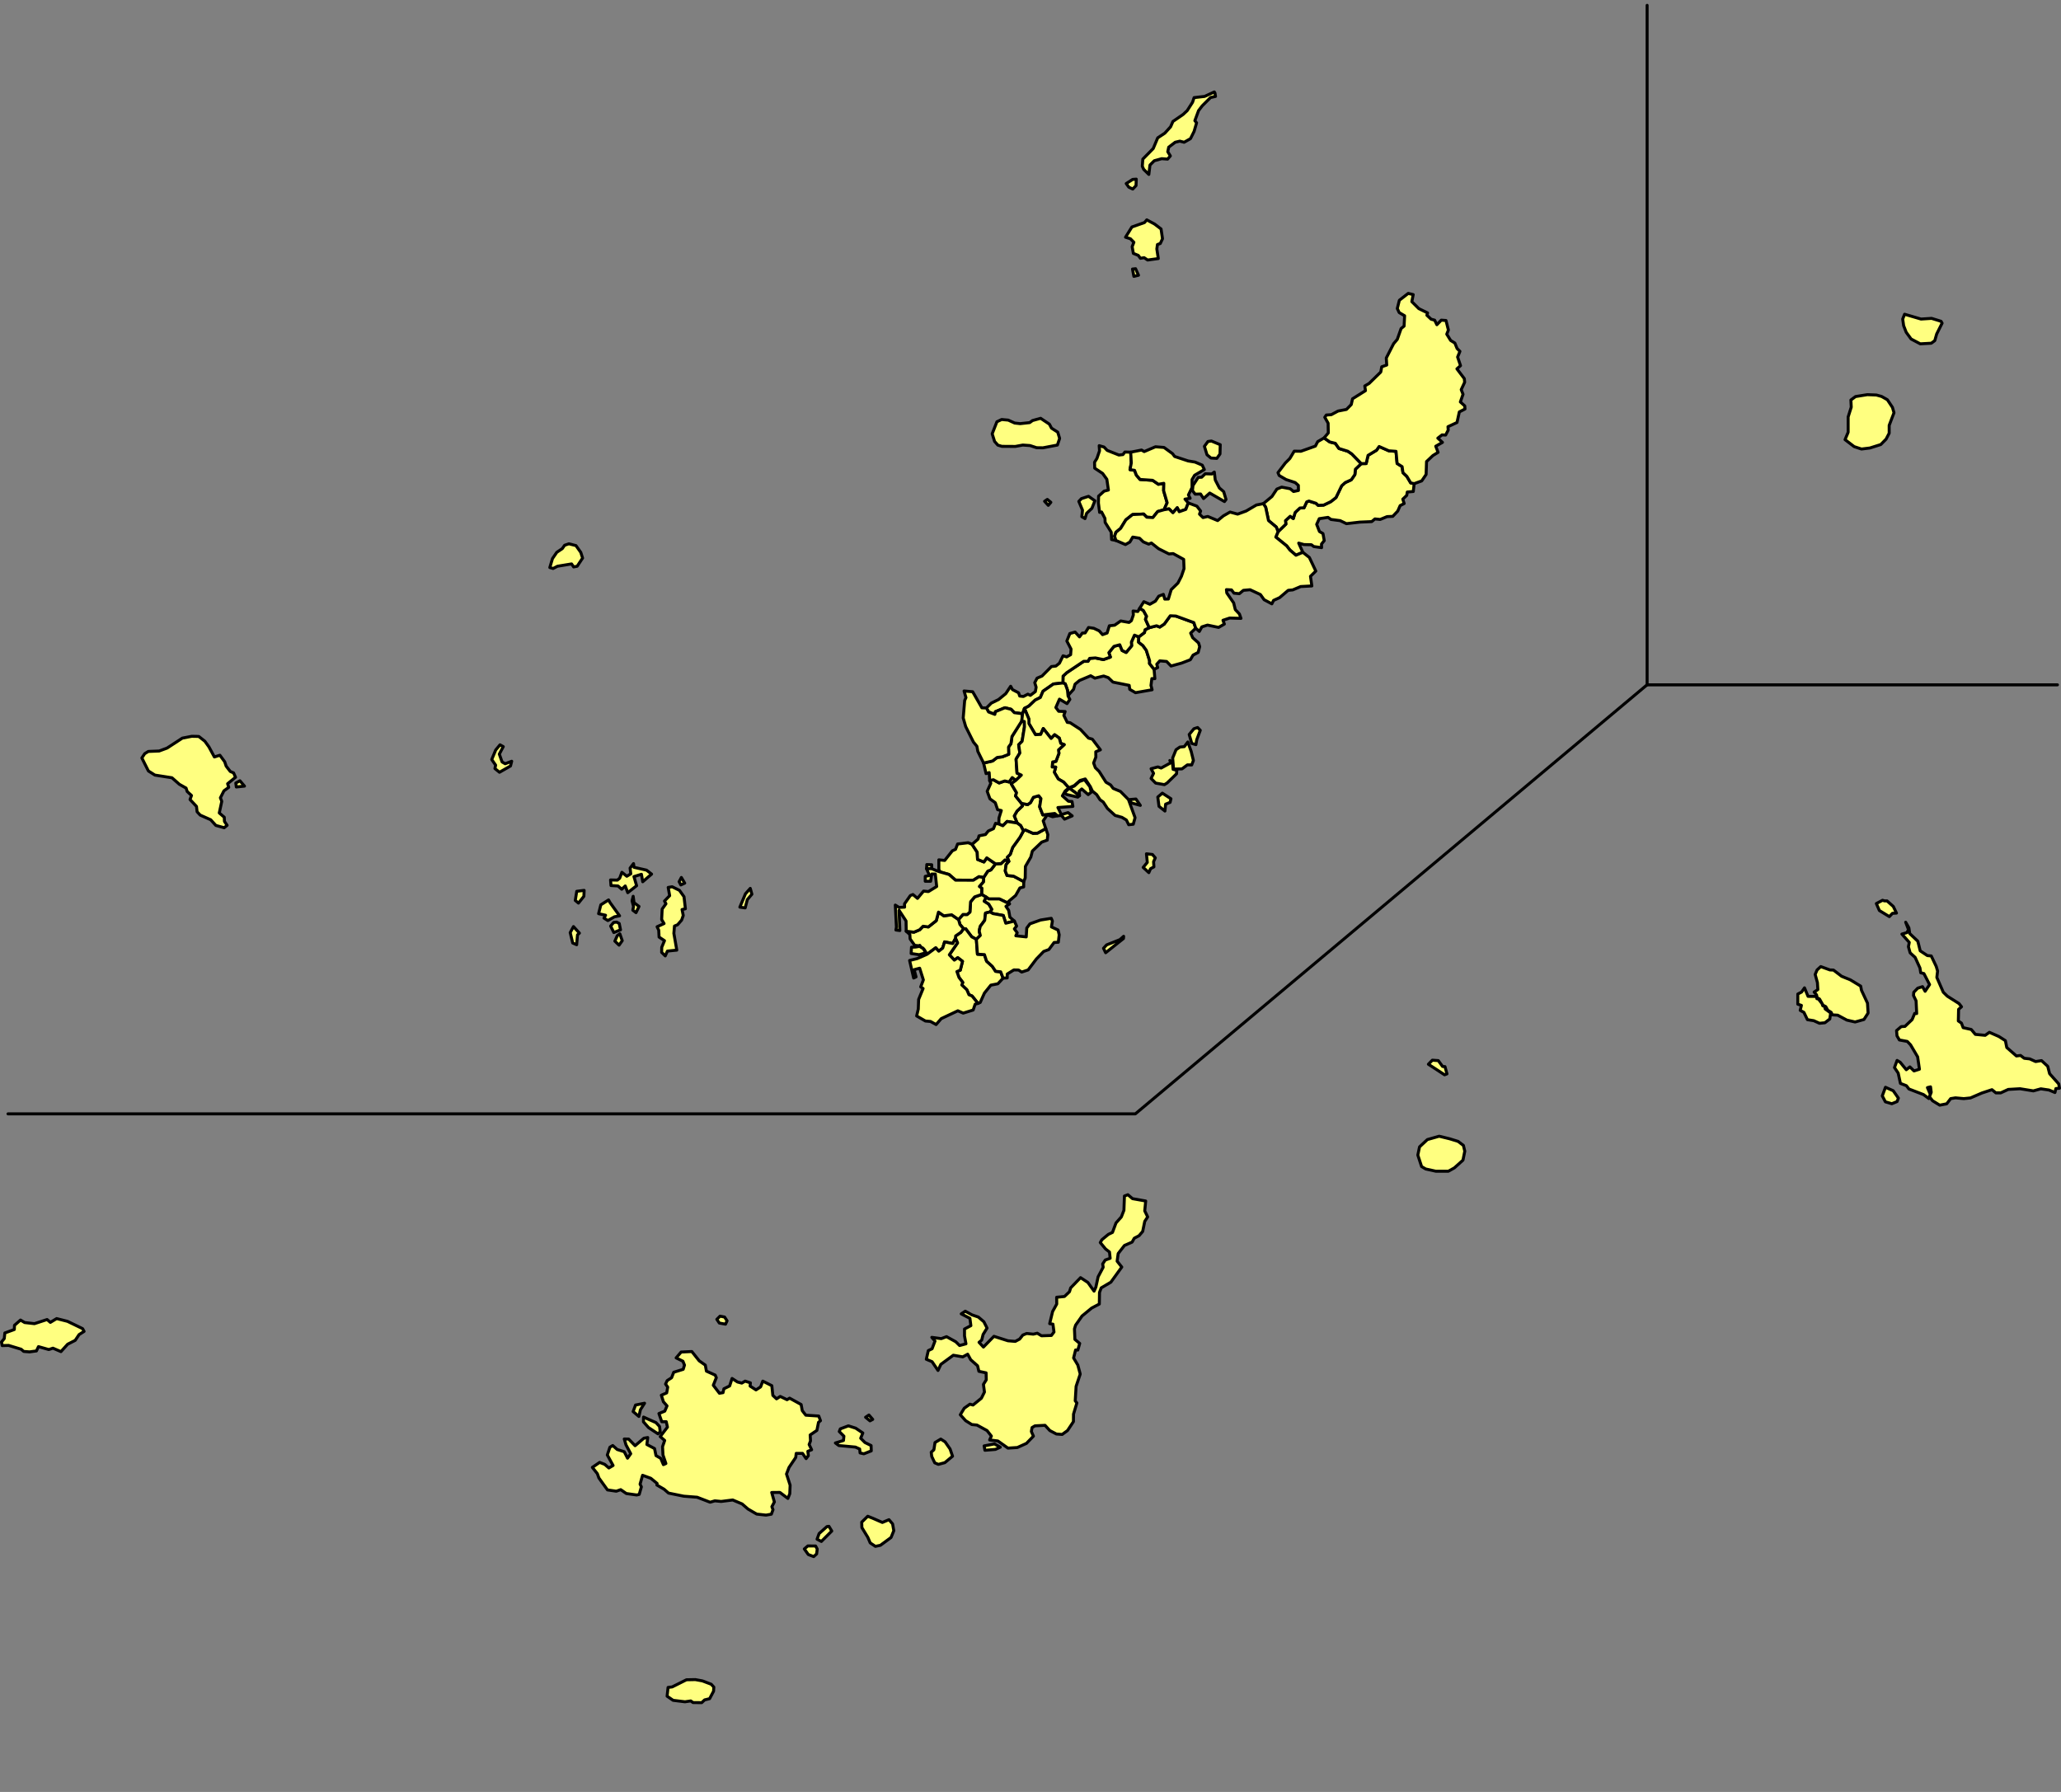 <?xml version="1.0" encoding="UTF-8" standalone="no"?>
<svg
   version="1.2"
   width="690"
   height="600"
   viewBox="0 0 690 600"
   stroke-linecap="round"
   stroke-linejoin="round"
   id="svg1780"
   sodipodi:docname="on.svg"
   inkscape:version="1.2 (dc2aedaf03, 2022-05-15)"
   xmlns:inkscape="http://www.inkscape.org/namespaces/inkscape"
   xmlns:sodipodi="http://sodipodi.sourceforge.net/DTD/sodipodi-0.dtd"
   xmlns="http://www.w3.org/2000/svg"
   xmlns:svg="http://www.w3.org/2000/svg">
  <rect x="0" y="0" width="690" height="600" fill="#808080" stroke="none"/>
  <defs
     id="defs1784" />
  <sodipodi:namedview
     id="namedview1782"
     pagecolor="#505050"
     bordercolor="#eeeeee"
     borderopacity="1"
     inkscape:showpageshadow="0"
     inkscape:pageopacity="0"
     inkscape:pagecheckerboard="0"
     inkscape:deskcolor="#505050"
     showgrid="false"
     inkscape:zoom="1.1207642"
     inkscape:cx="306.93342"
     inkscape:cy="356.89932"
     inkscape:window-width="1920"
     inkscape:window-height="1009"
     inkscape:window-x="-8"
     inkscape:window-y="-8"
     inkscape:window-maximized="1"
     inkscape:current-layer="svg1780" />
  <g
     id="g2007"
     inkscape:label="on">
    <path
       d="m 381.25,213.245 -0.058,1.786 1.44,1.123 1.152,1.613 1.094,3.485 -0.029,0.922 1.526,1.93 0.259,3.139 -1.008,-0.029 -0.288,2.304 0.374,1.44 -5.559,0.979 -1.93,-1.123 -0.173,-1.325 -5.444,-1.094 -1.555,-1.498 -1.555,-0.547 -2.938,0.72 -1.411,-0.806 -3.744,1.584 -1.498,1.238 -0.49,1.728 -1.498,1.671 -0.346,0.576 -0.202,-1.987 -0.749,-2.103 -0.778,-0.288 0.058,-2.304 1.238,-1.152 5.674,-3.802 h 1.44 l 0.547,-0.979 1.93,-0.144 2.679,0.547 2.333,-0.835 -0.518,-1.469 1.728,-2.131 1.93,-0.518 0.778,1.901 1.354,0.662 1.843,-2.218 -0.086,-1.238 1.037,-2.333 z"
       id="M47314"
       style="fill:#ffff80;fill-opacity:1;stroke:#000000;stroke-width:1;stroke-dasharray:none;stroke-opacity:1" />
    <path
       d="m 386.377,224.104 -1.526,-1.93 0.029,-0.922 -1.094,-3.485 -1.152,-1.613 -1.44,-1.123 0.058,-1.786 1.901,-1.44 0.202,-0.95 1.411,-0.691 2.448,-0.634 1.066,0.432 1.498,-1.008 2.016,-2.765 1.901,0.086 5.991,2.189 0.634,1.872 -1.699,1.642 0.691,1.555 1.959,1.757 0.374,1.238 -0.518,1.93 -1.699,0.893 -0.922,1.555 -2.909,1.123 -3.543,0.979 -1.498,-1.527 -2.275,-0.202 -1.008,1.123 0.317,1.123 z"
       id="M47313"
       style="fill:#ffff80;fill-opacity:1;stroke:#000000;stroke-width:1;stroke-dasharray:none;stroke-opacity:1" />
    <path
       d="m 381.25,213.245 -1.44,-0.576 -1.037,2.333 0.086,1.238 -1.843,2.218 -1.354,-0.662 -0.778,-1.901 -1.93,0.518 -1.728,2.131 0.518,1.469 -2.333,0.835 -2.679,-0.547 -1.93,0.144 -0.547,0.979 h -1.44 l -5.674,3.802 -1.238,1.152 -0.058,2.304 -3.168,0.346 -3.485,2.419 -0.893,2.103 -1.728,0.864 -2.131,2.016 -1.469,0.778 -0.634,1.786 -2.765,-0.374 -1.066,-1.123 -2.074,-0.518 -3.197,1.325 -0.173,0.893 -2.103,-0.806 -0.72,-1.325 1.642,-1.642 2.448,-1.21 2.391,-1.959 1.642,-2.477 0.605,1.123 2.045,1.066 0.374,1.094 1.238,0.144 1.498,-0.778 0.835,0.403 1.671,-1.267 0.259,-1.469 -0.461,-1.526 0.778,-1.498 1.671,-0.72 3.139,-3.168 1.498,-0.173 1.181,-0.95 1.21,-2.477 1.21,0.374 1.325,-0.749 0.144,-1.872 -1.411,-2.707 1.008,-2.506 1.757,-0.49 1.469,1.613 0.95,-1.267 0.95,-0.058 1.123,-1.815 1.757,0.259 1.815,0.864 1.123,1.267 1.526,-0.547 0.749,-2.419 1.786,-0.202 2.016,-1.411 2.794,0.49 0.778,-0.576 0.662,-1.93 -0.086,-1.325 1.584,0.173 0.634,-1.094 1.238,0.778 1.066,1.93 -0.374,1.008 1.267,2.794 -1.411,0.691 -0.202,0.95 z"
       id="M47311"
       style="fill:#ffff80;fill-opacity:1;stroke:#000000;stroke-width:1;stroke-dasharray:none;stroke-opacity:1" />
    <path
       d="m 364.43,166.183 2.131,1.498 -1.008,2.535 -1.757,1.642 -0.547,1.786 -1.066,-0.634 0.23,-2.189 -1.238,-2.938 0.864,-0.922 z m -13.796,1.037 1.181,0.979 -0.864,1.008 -1.238,-1.354 z m 27.909,-15.812 0.202,3.6 -0.432,2.247 1.526,0.23 0.605,1.613 1.238,1.44 4.205,0.288 1.93,1.325 1.815,-0.317 -0.058,2.477 1.181,4.032 -1.037,2.333 -2.131,0.605 -1.613,2.016 -2.045,-0.115 -1.066,-1.066 -3.687,0.173 -2.247,1.786 -1.757,2.851 -1.555,1.296 -0.461,1.325 0.432,1.411 -1.44,-0.288 -0.115,-2.477 -2.045,-3.283 -0.058,-1.325 -1.123,-2.16 -0.662,0.144 -0.403,-3.168 0.058,-2.275 1.843,-1.671 1.44,-0.374 -0.518,-3.6 -1.411,-1.959 -2.65,-1.757 -0.058,-1.987 0.806,-1.296 0.864,-2.535 -0.115,-1.728 1.613,0.461 1.066,1.123 3.917,1.555 1.354,-0.144 0.662,-0.864 z"
       fill-rule="evenodd"
       id="M47308"
       style="fill:#ffff80;fill-opacity:1;stroke:#000000;stroke-width:1;stroke-dasharray:none;stroke-opacity:1" />
    <path
       d="m 389.718,170.676 1.037,-2.333 -1.181,-4.032 0.058,-2.477 -1.815,0.317 -1.93,-1.325 -4.205,-0.288 -1.238,-1.44 -0.605,-1.613 -1.526,-0.23 0.432,-2.247 -0.202,-3.6 3.629,-0.72 0.893,0.518 3.773,-1.613 2.851,0.23 2.851,2.074 0.72,0.95 4.522,1.498 2.304,0.374 2.419,1.037 0.691,1.469 -3.255,1.901 -0.864,1.469 v 2.65 l -1.21,2.477 0.576,1.123 -1.728,0.288 1.094,1.267 -0.806,2.16 -2.218,0.778 -0.662,-1.325 -1.44,1.671 -1.325,-1.296 z m 15.841,-23.013 2.967,1.238 -0.086,3.111 -1.066,1.469 -1.959,-0.115 -1.325,-1.094 -0.864,-2.823 1.181,-1.613 z"
       fill-rule="evenodd"
       id="M47306"
       style="fill:#ffff80;fill-opacity:1;stroke:#000000;stroke-width:1;stroke-dasharray:none;stroke-opacity:1" />
    <path
       d="m 473.445,161.949 -0.288,2.621 -2.016,0.173 -0.173,1.123 -1.325,1.267 0.461,1.469 -1.354,0.691 -0.806,1.843 -1.671,1.757 -1.901,0.086 -2.304,0.95 -1.757,-0.173 -1.066,0.893 -4.003,0.173 -4.464,0.518 -2.103,-1.008 -3.082,-0.403 -0.979,-0.691 -2.938,0.432 -0.864,1.901 0.922,2.391 1.181,0.691 0.432,2.362 -0.922,1.152 0.029,1.21 -2.621,-0.374 -0.778,-0.605 -2.506,-0.058 -1.757,-0.49 1.382,3.082 -2.304,0.979 -2.016,-1.728 -1.094,-1.411 -3.629,-2.938 0.749,-1.815 2.621,-2.535 -0.144,-1.152 1.584,-1.469 1.037,0.749 0.634,-2.045 1.584,-1.469 1.382,-0.086 0.893,-1.959 0.749,-0.288 2.362,0.749 0.72,0.691 1.843,-0.086 2.391,-1.152 1.728,-1.354 1.901,-3.946 1.21,-1.094 2.016,-0.922 1.21,-1.757 0.173,-1.786 1.959,-1.872 1.642,-0.029 0.634,-2.736 2.851,-1.728 0.864,-1.238 3.255,1.44 2.391,0.173 0.374,4.061 1.671,1.066 0.288,2.016 1.296,1.238 1.296,2.189 z"
       id="M47303"
       style="fill:#ffff80;fill-opacity:1;stroke:#000000;stroke-width:1;stroke-dasharray:none;stroke-opacity:1" />
    <path
       d="m 455.732,155.238 -1.959,1.872 -0.173,1.786 -1.21,1.757 -2.016,0.922 -1.21,1.094 -1.901,3.946 -1.728,1.354 -2.391,1.152 -1.843,0.086 -0.72,-0.691 -2.362,-0.749 -0.749,0.288 -0.893,1.959 -1.382,0.086 -1.584,1.469 -0.634,2.045 -1.037,-0.749 -1.584,1.469 0.144,1.152 -2.621,2.535 -0.576,-1.526 -2.621,-2.189 -0.95,-4.464 -0.778,-1.21 2.88,-2.391 1.642,-2.477 1.613,-0.662 2.851,0.547 1.123,0.922 1.642,-0.346 -0.029,-1.699 -1.066,-0.95 -3.053,-1.008 -2.304,-1.354 -0.403,-0.95 2.477,-3.255 1.498,-1.498 1.469,-2.448 2.247,0.029 4.839,-1.728 0.778,-1.498 2.131,-1.238 1.901,1.354 1.872,0.461 1.21,1.728 2.967,0.922 1.325,0.893 z"
       id="M47302"
       style="fill:#ffff80;fill-opacity:1;stroke:#000000;stroke-width:1;stroke-dasharray:none;stroke-opacity:1" />
    <path
       d="m 473.445,161.949 -1.152,-0.259 -1.296,-2.189 -1.296,-1.238 -0.288,-2.016 -1.671,-1.066 -0.374,-4.061 -2.391,-0.173 -3.255,-1.44 -0.864,1.238 -2.851,1.728 -0.634,2.736 -1.642,0.029 -3.168,-3.255 -1.325,-0.893 -2.967,-0.922 -1.21,-1.728 -1.872,-0.461 -1.901,-1.354 1.411,-1.671 -0.058,-3.255 -1.123,-1.987 0.518,-0.749 1.671,-0.115 2.247,-1.21 2.823,-0.547 1.613,-1.642 0.432,-1.93 4.32,-2.707 -0.23,-1.584 1.44,-0.835 3.917,-3.831 0.317,-1.757 1.671,-0.576 -0.144,-2.362 2.448,-4.781 1.238,-1.469 1.267,-3.6 1.008,-0.835 0.173,-3.456 -1.815,-1.066 -0.634,-1.354 0.691,-2.765 2.967,-2.304 1.671,0.403 -0.461,2.362 2.333,2.333 2.938,1.44 -0.23,0.778 1.411,1.325 1.181,0.317 0.749,1.526 1.469,-1.526 1.584,0.115 0.806,3.197 -0.547,1.382 1.296,2.103 1.411,0.864 0.749,1.843 0.95,0.95 -0.778,1.901 0.979,2.88 -1.21,1.066 2.477,3.283 0.115,1.21 -1.152,2.477 0.605,1.555 -0.893,2.563 1.469,1.325 0.086,1.037 -1.901,0.979 -0.778,3.543 -3.024,1.411 0.086,1.123 -0.864,1.671 -1.21,-0.058 -1.411,1.094 1.555,1.411 -2.247,1.296 0.778,2.045 -1.728,1.066 -2.131,2.016 -0.144,4.32 -1.469,2.16 z"
       id="M47301"
       style="fill:#ffff80;fill-opacity:1;stroke:#000000;stroke-width:1;stroke-dasharray:none;stroke-opacity:1" />
    <path
       d="m 337.759,288.418 -0.922,1.094 -0.288,2.103 0.605,1.526 2.189,0.23 3.399,1.815 -0.029,1.786 -1.267,0.346 -1.411,2.506 -2.419,2.045 0.346,0.778 -3.37,-1.642 h -3.6 l -0.806,-0.605 -1.555,-0.893 0.058,-2.103 -0.806,-0.576 1.354,-1.555 0.058,-1.44 1.411,-2.16 1.037,-0.403 1.555,-2.016 1.843,-0.086 1.325,-1.238 z"
       id="M47329"
       style="fill:#ffff80;fill-opacity:1;stroke:#000000;stroke-width:1;stroke-dasharray:none;stroke-opacity:1" />
    <path
       d="m 342.742,295.187 -3.399,-1.815 -2.189,-0.23 -0.605,-1.526 0.288,-2.103 0.922,-1.094 -0.547,-1.382 1.008,-0.979 0.806,-2.304 2.448,-3.399 1.152,-2.131 0.662,-0.346 2.563,1.152 1.469,-0.058 2.794,-1.527 0.691,2.016 -0.202,1.843 -1.843,0.662 -3.139,2.995 -0.518,2.016 -1.815,3.139 -0.058,3.831 z"
       id="M47328"
       style="fill:#ffff80;fill-opacity:1;stroke:#000000;stroke-width:1;stroke-dasharray:none;stroke-opacity:1" />
    <path
       d="m 350.115,277.445 -2.794,1.527 -1.469,0.058 -2.563,-1.152 -0.662,0.346 -0.922,-1.786 -1.181,-0.864 -0.979,-2.362 0.922,-1.613 1.843,-1.757 -0.317,-0.864 2.045,0.432 0.95,-0.662 0.979,-1.786 1.786,-0.518 0.749,0.95 -0.432,2.765 1.066,2.707 3.975,-0.49 0.922,0.778 -1.642,0.317 -1.786,-0.634 -1.354,2.016 z"
       id="M47327"
       style="fill:#ffff80;fill-opacity:1;stroke:#000000;stroke-width:1;stroke-dasharray:none;stroke-opacity:1" />
    <path
       d="m 341.993,268.977 0.317,0.864 -1.843,1.757 -0.922,1.613 0.979,2.362 -3.341,-0.518 -1.44,1.44 -1.354,-0.576 0.058,-2.045 0.778,-2.477 -1.238,-0.288 -0.778,-2.333 -1.786,-1.296 -0.922,-2.535 1.21,-2.679 -0.374,-0.893 1.238,-0.288 1.93,1.066 1.901,-0.662 1.411,0.346 1.066,-1.469 1.21,0.922 -1.555,1.123 1.786,2.995 -0.317,1.123 z"
       id="M47326"
       style="fill:#ffff80;fill-opacity:1;stroke:#000000;stroke-width:1;stroke-dasharray:none;stroke-opacity:1" />
    <path
       d="m 340.092,261.287 -1.21,-0.922 -1.066,1.469 -1.411,-0.346 -1.901,0.662 -1.93,-1.066 -1.238,0.288 -0.173,-2.679 -1.037,0.346 -0.835,-3.543 2.995,-0.691 1.555,-1.181 1.699,-0.202 2.16,-0.864 -0.058,-2.419 0.806,-1.123 0.346,-2.419 3.283,-5.184 0.864,0.173 0.029,1.815 -0.778,4.81 -1.152,1.152 0.403,2.765 -1.267,2.045 0.317,4.695 1.44,0.662 z"
       id="M47325"
       style="fill:#ffff80;fill-opacity:1;stroke:#000000;stroke-width:1;stroke-dasharray:none;stroke-opacity:1" />
    <path
       d="m 330.242,237.064 0.72,1.325 2.103,0.806 0.173,-0.893 3.197,-1.325 2.074,0.518 1.066,1.123 2.765,0.374 -0.259,2.419 -3.283,5.184 -0.346,2.419 -0.806,1.123 0.058,2.419 -2.16,0.864 -1.699,0.202 -1.555,1.181 -2.995,0.691 -1.93,-3.917 -0.317,-1.699 -1.152,-1.411 -2.592,-5.184 -0.835,-2.88 0.49,-5.847 0.432,-0.979 -0.634,-2.218 2.88,0.259 3.082,5.386 z"
       id="M47324"
       style="fill:#ffff80;fill-opacity:1;stroke:#000000;stroke-width:1;stroke-dasharray:none;stroke-opacity:1" />
    <path
       d="m 348.387,140.06 2.938,1.959 0.72,1.354 2.074,1.325 0.634,2.103 -0.749,2.218 -4.839,0.922 -2.103,-0.029 -2.218,-0.72 -2.419,-0.173 -2.506,0.461 -4.493,-0.029 -1.354,-0.403 -1.094,-1.238 -0.806,-2.563 1.584,-4.032 1.584,-0.749 2.218,0.202 2.131,0.979 1.843,0.202 3.197,-0.346 0.95,-0.691 z"
       id="M47315"
       style="fill:#ffff80;fill-opacity:1;stroke:#000000;stroke-width:1;stroke-dasharray:none;stroke-opacity:1" />
    <path
       d="m 18.962,441.507 3.629,0.922 5.069,2.448 0.49,0.922 -1.671,1.066 -1.296,1.93 -2.535,1.296 -2.247,2.477 -2.679,-1.152 -1.382,0.461 -3.456,-0.979 -0.691,1.44 -2.275,0.317 -1.959,-0.144 -0.893,-0.749 -4.176,-1.267 -2.16,0.058 -0.23,-1.21 0.922,-1.123 0.202,-1.901 3.168,-1.152 0.058,-1.411 2.016,-1.757 1.382,0.835 3.283,0.374 4.234,-1.382 1.094,0.95 z"
       id="M47382"
       style="fill:#ffff80;fill-opacity:1;stroke:#000000;stroke-width:1;stroke-dasharray:none;stroke-opacity:1" />
    <path
       d="m 217.436,475.378 2.16,0.95 1.21,1.296 0.23,1.786 -0.749,0.691 -3.168,-2.103 -1.699,-1.93 0.029,-1.584 z m -1.642,-5.53 -1.382,2.16 -0.518,2.275 -1.93,-1.642 0.806,-2.189 z m 16.993,92.541 2.362,0.432 2.967,1.123 0.864,0.95 -0.086,1.382 -1.325,2.506 -1.671,0.403 -0.979,0.922 -2.909,-0.029 -0.749,-0.547 -1.93,0.288 -3.975,-0.49 -2.016,-1.382 0.317,-2.938 1.382,-0.173 4.781,-2.391 z m -1.181,-109.851 2.477,3.111 2.045,1.44 0.374,2.016 2.938,1.325 0.374,0.864 -1.008,2.535 2.045,2.679 1.21,-0.202 0.288,-1.296 1.93,-0.95 0.806,-2.506 1.815,1.181 1.44,0.374 1.123,-0.662 1.757,0.576 -0.086,1.094 1.959,1.267 1.555,-1.008 0.72,-1.93 3.024,1.526 0.346,3.255 1.238,1.152 1.238,-0.806 2.275,1.094 0.864,-0.518 3.859,2.131 0.374,2.045 1.181,1.527 4.349,0.288 0.576,1.555 -0.662,0.547 -0.547,2.707 -2.247,1.526 0.115,1.987 -0.461,1.21 0.835,1.757 -1.267,0.518 0.173,1.44 -0.749,1.008 -1.21,-1.757 h -2.103 l -0.173,1.382 -2.247,3.341 -0.835,2.189 1.21,3.744 -0.115,2.851 -0.634,1.584 -2.679,-2.016 -2.736,0.029 0.893,3.168 -0.835,1.584 0.374,1.008 -0.547,1.498 -1.786,0.317 -3.139,-0.346 -2.909,-1.699 -1.959,-1.699 -3.139,-1.325 -3.859,0.49 -2.131,-0.202 -1.584,0.461 -4.349,-1.671 -4.464,-0.346 -5.098,-1.037 -1.498,-1.296 -2.419,-1.411 0.086,-0.518 -2.103,-1.728 -2.765,-1.008 -0.835,2.967 0.432,0.893 -0.72,2.535 -0.835,0.202 -3.485,-0.49 -1.872,-1.296 -1.498,0.518 -2.938,-0.432 -2.88,-4.003 -0.518,-1.44 -1.671,-2.103 2.448,-1.671 1.699,0.662 1.382,1.21 1.411,-0.835 -1.93,-3.514 0.864,-2.592 0.95,-0.576 1.498,1.325 2.362,0.749 1.094,2.16 1.066,-1.498 -1.584,-2.967 -0.576,-1.959 1.469,0.029 2.16,2.218 2.938,-2.506 1.296,-0.23 -0.288,2.333 2.563,1.354 0.49,2.362 1.584,0.922 0.893,2.103 0.835,-0.374 -0.979,-2.88 -0.144,-2.765 0.72,-2.074 -1.498,-1.296 2.419,-3.168 -0.403,-1.815 h -1.498 l -0.95,-2.736 1.959,-0.806 0.749,-1.757 -1.21,-1.383 -0.691,-2.189 1.786,-0.778 0.346,-1.93 -0.72,-1.037 0.547,-1.152 1.469,-0.95 0.72,-1.843 3.168,-0.979 0.432,-1.411 -0.518,-1.296 -2.275,-1.123 1.671,-1.959 z m 41.446,65.121 0.547,1.008 -0.202,1.642 -0.979,0.893 -1.815,-0.691 -1.325,-1.872 1.181,-1.008 z m -31.999,-76.959 1.526,0.288 0.835,1.267 -0.518,1.123 -2.074,-0.374 -0.835,-1.238 z m 36.463,70.363 0.95,1.584 -3.485,3.485 -1.44,-0.749 0.691,-1.901 2.621,-2.333 z m 6.509,-33.641 2.448,0.778 2.391,1.613 -0.72,1.757 1.44,1.44 2.045,1.008 0.058,1.786 -2.477,0.979 -1.267,-0.288 -0.144,-1.325 -1.411,-0.634 -5.559,-0.518 -1.152,-0.864 2.707,-0.835 0.144,-1.44 -1.555,-1.555 0.346,-0.893 z m 6.884,-3.629 1.267,1.469 -0.922,0.49 -1.469,-1.21 z m 1.267,34.562 3.226,1.411 2.218,-0.922 1.21,1.411 0.403,2.275 -0.922,2.275 -3.571,2.621 -1.671,0.346 -1.728,-1.152 -0.806,-1.872 -1.987,-3.255 -0.058,-1.815 2.016,-1.987 z m 22.782,-26.498 1.44,0.922 1.671,2.391 0.835,2.419 -2.592,2.16 -2.16,0.576 -1.21,-0.518 -1.008,-2.131 -0.173,-1.411 0.893,-0.835 0.374,-2.419 z"
       fill-rule="evenodd"
       id="M47381"
       style="fill:#ffff80;fill-opacity:1;stroke:#000000;stroke-width:1;stroke-dasharray:none;stroke-opacity:1" />
    <path
       d="m 637.634,105.217 5.501,1.613 3.543,-0.23 3.168,0.979 0.346,0.634 -1.815,3.629 -0.634,2.218 -1.181,0.864 -3.687,0.202 -3.053,-1.613 -1.642,-2.247 -0.864,-2.218 -0.317,-2.218 z"
       fill-rule="evenodd"
       id="M47358"
       style="fill:#ffff80;fill-opacity:1;stroke:#000000;stroke-width:1;stroke-dasharray:none;stroke-opacity:1"
       sodipodi:nodetypes="cccccccccccccc" />
    <path
       d="m 625.163,132.147 3.024,0.115 1.757,0.49 1.93,1.094 1.699,2.563 0.518,1.786 -1.613,4.234 v 2.621 l -1.037,1.987 -1.786,1.815 -3.629,1.152 -2.823,0.346 -2.448,-0.806 -3.053,-2.333 1.037,-2.477 v -5.127 l 1.037,-3.283 -0.115,-2.391 1.555,-1.152 z"
       id="M47357"
       style="fill:#ffff80;fill-opacity:1;stroke:#000000;stroke-width:1;stroke-dasharray:none;stroke-opacity:1" />
    <path
       d="m 167.396,249.392 1.094,0.605 -1.325,2.506 0.922,2.621 1.037,0.605 2.189,-0.835 -0.403,1.584 -3.687,2.103 -1.526,-1.238 0.23,-1.152 -1.296,-1.872 1.325,-3.197 z"
       id="M47356"
       style="fill:#ffff80;fill-opacity:1;stroke:#000000;stroke-width:1;stroke-dasharray:none;stroke-opacity:1" />
    <path
       d="m 190.466,182.082 2.362,0.605 1.613,2.275 0.605,1.901 -1.815,2.736 -1.181,0.23 -0.691,-1.008 -4.724,0.778 -1.469,0.749 -1.094,-0.317 0.893,-2.995 1.44,-2.103 1.843,-1.238 0.778,-1.123 z"
       id="M47355"
       style="fill:#ffff80;fill-opacity:1;stroke:#000000;stroke-width:1;stroke-dasharray:none;stroke-opacity:1" />
    <path
       d="m 191.993,310.25 1.987,2.189 -0.634,0.576 -0.288,3.312 -1.325,-0.576 -0.835,-3.485 z m 3.571,-12.126 -0.086,1.987 -1.815,2.275 -1.066,-0.893 0.49,-3.053 z m 10.887,10.628 0.864,0.461 0.432,2.131 -2.247,0.893 -1.066,-2.16 1.008,-1.21 z m -2.218,-6.538 3.197,4.436 -1.699,0.317 -2.218,1.267 -1.296,-0.806 0.518,-0.979 -2.333,-0.518 0.749,-2.967 2.592,-1.642 z m 3.283,10.455 0.806,2.304 -1.066,1.498 -1.411,-1.354 0.806,-1.815 z m 4.464,-12.558 0.288,2.131 1.671,1.267 -1.008,2.074 -1.066,-0.806 0.23,-1.267 -0.49,-1.872 z m 0.115,-10.945 0.173,1.238 4.176,0.95 1.699,1.325 -2.967,2.563 -0.432,-2.506 -2.506,0.778 0.893,3.053 -2.967,2.333 -0.835,-2.247 -1.181,1.094 -1.238,-1.094 -2.362,-0.144 -0.144,-1.872 2.275,0.058 0.778,-0.634 0.749,-1.987 1.642,1.325 1.325,-0.806 -0.23,-1.93 z"
       fill-rule="evenodd"
       id="M47354"
       style="fill:#ffff80;fill-opacity:1;stroke:#000000;stroke-width:1;stroke-dasharray:none;stroke-opacity:1" />
    <path
       d="m 225.028,296.915 2.448,1.21 1.526,2.131 0.461,4.032 -1.123,0.259 0.403,1.987 -0.547,1.555 -1.354,1.555 -1.037,0.432 -0.202,2.448 0.979,5.616 -3.139,0.317 -0.72,1.613 -1.21,-1.181 0.029,-1.699 0.922,-2.218 -1.815,-1.21 -0.115,-2.304 -0.547,-1.152 2.333,-1.066 -0.806,-1.354 0.173,-3.514 1.267,-1.757 -0.49,-0.922 1.728,-1.786 -0.49,-2.765 z m 3.082,-3.111 1.123,1.901 -1.296,0.605 -0.576,-1.094 z m 23.07,3.658 0.547,1.959 -1.526,1.786 -0.72,2.794 -1.786,-0.259 1.872,-4.464 z"
       fill-rule="evenodd"
       id="M47353"
       style="fill:#ffff80;fill-opacity:1;stroke:#000000;stroke-width:1;stroke-dasharray:none;stroke-opacity:1" />
    <path
       d="m 328.629,299.507 1.555,0.893 -0.662,1.354 1.498,0.95 1.066,1.786 -0.634,0.864 -1.498,0.374 -0.288,2.448 -1.498,2.016 -0.346,1.555 0.374,1.469 -1.325,1.296 -1.555,-0.835 -2.016,-2.679 -0.72,-0.029 -1.21,-1.44 -0.461,-1.642 1.498,-1.699 1.354,0.029 0.95,-0.806 0.23,-3.456 1.354,-1.642 z"
       id="M47350"
       style="fill:#ffff80;fill-opacity:1;stroke:#000000;stroke-width:1;stroke-dasharray:none;stroke-opacity:1" />
    <path
       d="m 330.184,300.4 0.806,0.605 h 3.6 l 3.37,1.642 -1.181,0.835 0.922,1.354 0.403,2.275 1.498,1.296 -2.88,0.72 -0.835,-2.592 -3.456,-0.634 -0.979,-0.547 0.634,-0.864 -1.066,-1.786 -1.498,-0.95 z"
       id="M47348"
       style="fill:#ffff80;fill-opacity:1;stroke:#000000;stroke-width:1;stroke-dasharray:none;stroke-opacity:1" />
    <path
       d="m 481.521,355.13 1.44,1.959 0.806,0.058 0.662,2.419 -0.806,0.317 -5.415,-3.543 1.325,-1.354 z m 3.831,26.181 2.794,0.864 1.786,1.354 0.461,1.93 -0.605,2.995 -2.88,2.592 -2.016,1.123 h -4.176 l -3.399,-0.749 -1.382,-0.806 -1.267,-3.859 0.576,-2.736 2.621,-2.448 3.946,-1.123 z"
       fill-rule="evenodd"
       id="M47375"
       style="fill:#ffff80;fill-opacity:1;stroke:#000000;stroke-width:1;stroke-dasharray:none;stroke-opacity:1" />
    <path
       d="m 322.581,310.97 0.72,0.029 2.016,2.679 1.555,0.835 0.374,4.983 2.333,0.144 0.72,2.189 1.93,1.757 1.094,1.642 1.699,0.173 0.806,2.103 -1.757,1.901 -2.362,0.461 -2.131,2.65 -1.411,3.139 -0.749,0.317 -1.987,-2.477 -1.037,-0.432 -0.72,-1.671 -1.671,-1.584 0.317,-0.864 -1.267,-1.671 -0.691,-1.959 1.123,-0.461 0.749,-2.967 -1.584,-1.21 -1.152,0.806 -1.671,-1.786 2.736,-3.975 -0.662,-1.526 0.029,-0.806 1.757,-1.21 z"
       id="M47362"
       style="fill:#ffff80;fill-opacity:1;stroke:#000000;stroke-width:1;stroke-dasharray:none;stroke-opacity:1" />
    <path
       d="m 65.869,246.569 0.691,0.029 2.016,1.584 1.354,1.872 1.843,3.399 1.843,-0.576 1.613,2.189 0.49,1.469 1.382,1.786 1.094,0.461 0.662,1.469 -2.65,2.16 0.374,1.21 -1.613,1.181 -1.181,2.333 0.461,1.181 -0.835,3.888 1.671,1.44 0.058,1.382 0.893,1.325 -0.979,0.806 -2.794,-0.778 -1.728,-1.901 -3.514,-1.555 -1.037,-1.123 -0.202,-1.786 -2.16,-2.304 0.49,-1.354 -1.44,-1.325 -0.374,-1.152 -2.247,-1.267 -2.477,-2.189 -5.703,-0.893 -2.189,-1.383 -2.189,-4.349 0.95,-1.44 1.21,-0.749 3.629,-0.144 2.65,-0.979 5.127,-3.341 3.139,-0.605 z m 14.459,14.862 1.526,1.786 -2.736,0.288 -0.173,-1.325 z"
       fill-rule="evenodd"
       id="M47361"
       style="fill:#ffff80;fill-opacity:1;stroke:#000000;stroke-width:1;stroke-dasharray:none;stroke-opacity:1"
       sodipodi:nodetypes="ccccccccccccccccccccccccccccccccccccccccccccccc" />
    <path
       d="m 380.184,89.973 0.979,2.189 -1.555,0.374 -0.461,-2.448 z m 3.744,-16.36 2.621,1.411 2.16,1.642 0.49,3.283 -0.749,1.584 -0.95,0.346 -0.202,1.469 0.49,3.226 -3.571,0.49 -1.181,-0.778 -1.238,0.202 -0.72,-0.979 -1.642,-0.662 -0.403,-2.247 0.576,-1.469 -1.152,-1.181 -1.642,-0.518 2.131,-3.427 4.234,-1.498 z"
       fill-rule="evenodd"
       id="M47360"
       style="fill:#ffff80;fill-opacity:1;stroke:#000000;stroke-width:1;stroke-dasharray:none;stroke-opacity:1" />
    <path
       d="m 380.415,59.99 -0.086,2.16 -1.094,1.152 -1.325,-0.634 -0.864,-1.21 2.16,-1.382 z m 26.354,-28.802 0.173,1.094 -1.671,0.374 -2.794,2.794 -1.21,1.584 -1.238,3.37 0.576,0.72 -0.835,2.88 -1.21,2.419 -2.131,1.21 -1.44,-0.374 -1.555,0.374 -2.16,1.642 -0.317,1.527 0.864,1.411 -0.922,1.066 -1.987,-0.144 -2.477,0.691 -1.44,1.44 -0.374,3.139 -1.728,-1.699 -0.461,-1.037 0.173,-2.391 3.485,-3.543 1.498,-3.571 2.391,-1.584 1.93,-2.131 0.778,-1.786 3.399,-2.333 1.383,-1.296 1.786,-2.794 0.518,-1.555 3.514,-0.403 3.255,-1.498 z"
       fill-rule="evenodd"
       id="M47359"
       style="fill:#ffff80;fill-opacity:1;stroke:#000000;stroke-width:1;stroke-dasharray:none;stroke-opacity:1" />
    <path
       d="m 326.872,314.513 1.325,-1.296 -0.374,-1.469 0.346,-1.555 1.498,-2.016 0.288,-2.448 1.498,-0.374 0.979,0.547 3.456,0.634 0.835,2.592 2.88,-0.72 0.749,1.671 -0.749,0.95 0.95,1.296 -0.461,1.008 3.485,0.374 0.173,-2.967 1.066,-1.411 3.543,-1.267 3.6,-0.576 0.374,0.922 -0.317,1.959 2.218,1.037 0.374,1.584 -0.288,2.506 -1.411,0.086 -1.757,2.362 -1.728,0.634 -2.477,2.563 -2.736,3.629 -2.16,0.72 -1.037,-0.691 -1.584,-0.029 -2.218,1.382 v 1.296 l -1.382,0.058 -0.806,-2.103 -1.699,-0.173 -1.094,-1.642 -1.93,-1.757 -0.72,-2.189 -2.333,-0.144 z m 49.309,-1.008 -0.058,0.749 -5.962,4.752 -0.72,-1.498 1.037,-1.123 4.436,-1.757 z"
       fill-rule="evenodd"
       id="M47215"
       style="fill:#ffff80;fill-opacity:1;stroke:#000000;stroke-width:1;stroke-dasharray:none;stroke-opacity:1" />
    <path
       d="m 604.131,330.763 1.181,2.851 2.765,0.029 0.202,0.749 0.518,0.115 1.21,1.555 0.23,0.691 0.662,0.288 0.144,0.778 1.843,1.354 -0.288,2.016 -1.642,1.267 -1.815,0.173 -1.901,-0.864 -2.131,-0.346 -1.181,-2.448 -1.238,-0.662 0.403,-1.671 -1.21,-0.403 v -3.399 l 1.267,-0.662 z m 5.444,-7.114 3.082,1.123 1.152,0.029 2.765,2.103 2.909,1.181 3.456,2.103 0.259,1.382 2.016,4.32 0.202,3.312 -1.382,2.16 -2.967,0.835 -2.765,-0.634 -3.053,-1.642 -1.815,-0.115 -0.374,-0.835 -1.152,-0.72 -0.662,-1.21 -0.893,-0.432 -1.21,-2.131 -0.778,-0.374 -0.202,-0.979 -0.806,-0.95 1.238,-0.835 -0.144,-2.333 -0.749,-2.736 0.634,-1.498 z m 21.659,40.409 2.592,1.152 1.728,2.477 -0.432,1.152 -1.757,0.72 -2.16,-0.634 -1.037,-1.987 z m -0.346,-62.414 h 0.864 l 2.103,1.872 1.066,2.218 -1.354,0.086 -1.037,1.094 -3.341,-2.045 -1.008,-2.333 2.074,-1.094 z m 7.114,7.143 1.066,1.872 0.288,1.93 2.707,2.563 0.806,3.226 2.391,1.584 1.296,0.115 1.671,3.514 0.461,1.555 -0.259,2.131 2.16,4.954 1.354,1.325 3.917,2.477 0.835,1.066 -0.979,0.864 -0.086,3.888 1.037,0.72 0.576,1.527 2.707,0.605 1.382,1.642 3.283,0.317 1.411,-1.008 3.197,1.411 2.16,1.382 0.461,2.304 3.226,2.823 1.382,-0.173 1.238,0.95 1.843,0.202 1.959,0.893 1.987,-0.317 2.074,1.901 0.634,2.477 3.053,3.427 0.259,1.44 -1.21,0.115 -0.317,1.325 -1.987,-0.835 -2.736,-0.403 -2.506,0.691 -4.464,-0.72 -3.946,0.23 -2.506,1.152 h -1.642 l -1.296,-1.066 -3.399,1.123 -3.802,1.642 -2.247,0.23 -2.765,-0.259 -1.613,0.259 -1.325,1.728 -2.333,0.461 -2.391,-1.469 -1.037,-1.325 0.576,-1.527 -0.23,-1.815 -1.037,0.259 0.95,2.218 -0.49,1.44 -1.786,-1.325 -4.868,-1.872 -0.835,-1.094 -2.016,-0.778 -0.749,-3.456 -1.238,-1.843 0.864,-2.391 1.037,0.605 2.045,2.506 1.21,-0.95 1.382,1.354 1.815,-0.576 -0.605,-4.147 -2.362,-4.003 -1.094,-1.152 -2.65,-0.49 -0.806,-1.382 -0.144,-1.757 1.555,-1.325 1.267,-0.086 2.391,-2.275 0.864,-2.074 0.662,0.058 -0.202,-4.263 -0.864,-1.786 0.086,-1.066 1.325,-1.382 1.613,-0.518 0.864,1.555 1.498,-2.247 -1.901,-3.687 -1.066,-0.259 -0.259,-1.613 -1.613,-3.543 -1.671,-1.526 -0.576,-2.045 0.288,-1.44 -2.477,-2.794 1.671,-0.49 0.547,-0.979 z"
       fill-rule="evenodd"
       id="M47214"
       style="fill:#ffff80;fill-opacity:1;stroke:#000000;stroke-width:1;stroke-dasharray:none;stroke-opacity:1" />
    <path
       d="m 361.406,266.414 -3.427,-2.506 1.699,-0.72 1.613,-1.469 1.786,-0.662 1.815,2.362 0.432,1.843 -1.008,0.806 -2.16,-1.901 -0.864,0.778 z m -5.559,-37.731 0.778,0.288 0.749,2.103 0.202,1.987 0.605,1.123 -0.95,1.411 -2.535,-1.498 -1.21,2.794 0.95,1.267 2.16,0.086 -0.432,1.296 1.152,2.333 0.95,0.115 3.456,2.247 2.707,2.909 1.267,0.346 2.707,3.571 -1.555,0.662 0.029,1.786 -0.749,1.959 0.576,1.584 1.267,1.238 2.304,3.629 1.526,0.893 0.893,1.181 2.419,1.008 2.679,2.707 2.218,6.077 -0.605,2.189 -1.526,0.173 -0.778,-1.584 -1.498,-0.893 -2.275,-0.634 -2.563,-2.333 -1.411,-2.16 -1.066,-0.749 -1.152,-1.757 -1.411,-1.152 -0.691,-1.498 -1.699,-2.563 -1.728,0.49 -1.959,1.728 -1.815,0.778 -1.757,-1.959 -1.786,-1.037 -1.325,-2.247 0.461,-1.728 -1.181,-0.029 0.173,-1.699 1.094,-0.202 1.008,-2.679 -0.144,-1.152 1.901,-1.757 -1.152,-0.432 -0.49,-1.757 -1.555,-1.123 -1.181,1.238 -2.621,-3.312 -0.864,1.959 -1.757,0.086 -2.189,-3.715 v -1.469 l -1.498,-3.6 1.469,-0.778 2.131,-2.016 1.728,-0.864 0.893,-2.103 3.485,-2.419 z m 24.453,38.854 1.469,2.131 -3.053,-0.835 -0.403,-1.123 z m 5.53,18.577 0.95,1.123 -0.576,1.296 0.115,1.728 -1.123,0.605 -0.576,1.325 -1.901,-1.757 1.383,-1.671 -0.288,-2.88 z m 3.312,-20.536 2.88,1.872 -0.288,1.21 -1.498,0.605 -0.23,2.304 -1.987,-1.584 -0.403,-3.111 z m 2.506,-10.945 0.893,0.95 0.202,2.016 1.238,0.317 -0.086,1.181 -3.168,3.082 -0.893,0.547 -2.938,-0.518 -1.527,-1.555 0.835,-1.699 -0.835,-1.555 2.275,-0.605 1.094,0.374 3.312,-1.815 z m 6.02,-6.192 1.123,3.139 0.749,3.053 -0.576,1.498 -1.44,-0.029 -1.815,1.354 -2.823,0.058 -0.288,-3.715 1.123,-2.765 1.296,-0.893 1.469,-0.144 z m 3.283,-4.839 0.893,0.922 -1.181,3.139 -0.288,1.671 -1.382,-0.403 -0.864,-2.995 1.584,-1.93 z"
       fill-rule="evenodd"
       id="M47213"
       style="fill:#ffff80;fill-opacity:1;stroke:#000000;stroke-width:1;stroke-dasharray:none;stroke-opacity:1" />
    <path
       d="m 306.538,317.105 1.325,-0.23 1.267,0.778 0.778,1.382 -2.189,0.634 -2.679,-0.403 0.115,-2.103 z m 14.372,-9.217 0.461,1.642 1.21,1.44 -0.893,1.21 -1.757,1.21 -0.029,0.806 -0.922,1.728 -2.736,-0.547 -0.634,2.074 -1.325,1.037 -1.008,-1.123 -2.909,2.16 -0.922,-1.555 -0.461,-0.518 -0.634,-0.317 -0.432,-0.605 -0.317,0.144 -1.383,-0.144 -1.526,-2.16 -0.086,-1.469 -1.21,-1.094 2.592,0.317 1.901,-0.806 1.152,-1.181 1.757,0.23 2.65,-2.103 0.749,-2.851 1.786,1.238 2.621,-0.346 z"
       fill-rule="evenodd"
       id="M47212"
       style="fill:#ffff80;fill-opacity:1;stroke:#000000;stroke-width:1;stroke-dasharray:none;stroke-opacity:1" />
    <path
       d="m 357.978,263.908 3.427,2.506 -0.576,0.49 -3.802,-0.893 -0.662,-0.576 z m -15.639,-24.914 0.634,-1.786 1.498,3.6 v 1.469 l 2.189,3.715 1.757,-0.086 0.864,-1.959 2.621,3.312 1.181,-1.238 1.555,1.123 0.49,1.757 1.152,0.432 -1.901,1.757 0.144,1.152 -1.008,2.679 -1.094,0.202 -0.173,1.699 1.181,0.029 -0.461,1.728 1.325,2.247 1.786,1.037 1.757,1.959 -1.238,1.037 -0.922,1.613 2.016,1.815 1.21,0.086 0.288,1.642 -5.012,0.374 1.152,2.362 2.247,-0.662 1.382,1.094 -2.563,1.094 -1.037,-1.238 -1.325,0.115 -0.922,-0.778 -3.975,0.49 -1.066,-2.707 0.432,-2.765 -0.749,-0.95 -1.786,0.518 -0.979,1.786 -0.95,0.662 -2.045,-0.432 -1.987,-2.448 0.317,-1.123 -1.786,-2.995 1.555,-1.123 1.843,-1.757 -1.44,-0.662 -0.317,-4.695 1.267,-2.045 -0.403,-2.765 1.152,-1.152 0.778,-4.81 -0.029,-1.815 -0.864,-0.173 z"
       fill-rule="evenodd"
       id="M47211"
       style="fill:#ffff80;fill-opacity:1;stroke:#000000;stroke-width:1;stroke-dasharray:none;stroke-opacity:1" />
    <path
       d="m 319.902,314.196 0.662,1.526 -2.736,3.975 1.671,1.786 1.152,-0.806 1.584,1.21 -0.749,2.967 -1.123,0.461 0.691,1.959 1.267,1.671 -0.317,0.864 1.671,1.584 0.72,1.671 1.037,0.432 1.987,2.477 -0.95,0.259 -0.662,1.959 -3.341,1.037 -1.786,-0.778 -5.559,2.621 -1.728,1.987 -1.872,-1.037 -1.699,-0.144 -2.938,-1.699 0.547,-2.304 0.115,-3.226 1.498,-3.658 -0.806,-0.547 0.893,-2.333 -1.238,-3.917 -1.843,0.49 0.634,2.419 -0.806,0.374 -1.354,-5.876 2.563,-0.634 3.283,-1.44 2.909,-2.16 1.008,1.123 1.325,-1.037 0.634,-2.074 2.736,0.547 z"
       id="M47210"
       style="fill:#ffff80;fill-opacity:1;stroke:#000000;stroke-width:1;stroke-dasharray:none;stroke-opacity:1" />
    <path
       d="m 406.538,158.061 0.317,2.65 1.382,2.679 1.44,1.238 0.778,2.621 -0.518,0.691 -4.925,-2.851 -2.074,1.843 -1.008,-1.526 -1.786,0.058 -0.922,-1.181 0.173,-1.728 1.757,-2.707 1.152,-0.058 1.181,-1.152 2.218,0.058 z m -6.221,52.276 -0.634,-1.872 -5.991,-2.189 -1.901,-0.086 -2.016,2.765 -1.498,1.008 -1.066,-0.432 -2.448,0.634 -1.267,-2.794 0.374,-1.008 -1.066,-1.93 -1.238,-0.778 1.382,-2.189 2.016,0.864 1.843,-1.037 1.123,-1.671 1.555,-0.605 0.461,1.584 1.21,-0.029 0.95,-3.139 2.247,-2.189 1.181,-2.304 0.864,-2.535 -0.115,-3.111 -3.514,-1.93 -1.411,0.115 -3.485,-1.757 -2.391,-1.901 -0.922,0.374 -1.786,-0.749 -1.267,-1.238 -2.275,-0.374 -0.979,1.671 -1.469,0.835 -3.197,-1.382 -0.432,-1.411 0.461,-1.325 1.555,-1.296 1.757,-2.851 2.247,-1.786 3.687,-0.173 1.066,1.066 2.045,0.115 1.613,-2.016 2.131,-0.605 1.642,-0.288 1.325,1.296 1.44,-1.671 0.662,1.325 2.218,-0.778 0.806,-2.16 2.88,1.066 1.267,1.642 -0.374,1.037 1.181,1.152 1.584,-0.374 3.312,1.382 1.93,-1.584 2.218,-1.267 2.535,0.691 2.851,-1.037 3.427,-2.016 2.333,-0.461 0.778,1.21 0.95,4.464 2.621,2.189 0.576,1.526 -0.749,1.815 3.629,2.938 1.094,1.411 2.016,1.728 2.304,-0.979 2.189,1.728 2.16,4.551 -1.786,1.757 0.461,3.226 -3.744,0.202 -2.65,1.123 -1.526,0.144 -2.88,2.448 -2.016,0.922 -0.576,1.152 -2.592,-1.383 -1.238,-1.728 -3.456,-1.613 -2.247,0.202 -1.354,1.123 -1.786,-0.173 -0.835,-1.094 -1.699,-0.086 0.115,1.094 2.304,3.341 0.547,2.247 1.383,1.469 0.518,1.469 -3.773,-0.115 -2.247,0.749 0.461,1.267 -1.93,1.123 -3.715,-0.778 -1.901,0.605 -0.835,1.526 z"
       fill-rule="evenodd"
       id="M47209"
       style="fill:#ffff80;fill-opacity:1;stroke:#000000;stroke-width:1;stroke-dasharray:none;stroke-opacity:1" />
    <path
       d="m 311.924,290.867 h -1.728 l 0.086,-1.383 1.642,0.058 z m 21.371,-1.613 -1.555,2.016 -1.037,0.403 -1.411,2.16 -1.527,-0.288 -1.901,1.181 -5.962,-0.029 -2.189,-1.901 -3.024,-0.864 -0.374,-0.864 v -3.168 l 1.959,0.202 2.563,-3.226 1.066,-0.49 0.691,-1.786 3.543,-0.432 1.296,0.547 1.728,2.621 0.115,2.419 2.131,0.864 0.95,-1.383 z"
       fill-rule="evenodd"
       id="M47208"
       style="fill:#ffff80;fill-opacity:1;stroke:#000000;stroke-width:1;stroke-dasharray:none;stroke-opacity:1" />
    <path
       d="m 334.891,484.565 -1.642,0.749 -3.514,0.288 -0.259,-1.469 3.456,-0.662 z m 42.713,-84.534 1.555,1.325 4.407,0.778 -0.317,3.312 0.979,2.016 -0.979,1.498 -0.691,3.37 -1.238,1.44 -1.584,0.835 -0.72,1.296 -2.563,1.123 -2.103,2.707 -0.346,2.563 1.555,1.959 -3.658,5.069 -3.226,1.901 -0.576,1.527 -0.058,3.888 -2.535,1.325 -3.255,2.679 -2.16,3.082 -0.374,1.238 0.144,3.514 1.613,1.354 -0.634,2.218 -0.749,-0.029 -0.662,2.679 1.411,2.362 0.806,3.024 -1.382,4.119 -0.288,4.839 0.547,0.72 -1.123,3.744 -0.029,2.506 -1.987,2.995 -1.786,1.296 -1.93,-0.144 -2.189,-1.152 -1.613,-1.757 -3.37,0.173 -0.979,0.576 -0.23,1.325 0.691,1.555 -2.333,2.419 -3.053,1.382 -3.139,0.202 -3.37,-2.391 -2.765,-0.346 0.576,-1.296 -1.44,-1.843 -3.37,-1.843 -1.728,-0.173 -2.074,-1.296 -1.786,-1.987 1.325,-2.189 1.901,-1.354 1.037,0.288 2.794,-2.275 1.037,-2.074 -0.346,-2.563 0.95,-1.526 -0.058,-2.333 -2.419,-0.518 -0.432,-1.843 -2.304,-2.045 -1.008,-1.843 -1.642,0.893 -3.168,-0.547 -4.176,3.053 -0.95,2.045 -1.987,-2.938 -1.93,-0.806 0.662,-2.909 1.267,-0.605 0.979,-2.592 -1.066,-1.238 3.168,0.432 1.757,-0.662 3.082,1.699 1.296,1.267 2.131,-0.576 -0.49,-2.65 v -2.304 l 2.131,-1.123 -0.317,-2.448 -2.909,-1.498 1.354,-0.893 2.275,1.238 2.103,0.72 1.843,1.584 1.066,2.103 -1.325,2.16 -0.461,1.872 -0.893,0.749 1.469,1.584 3.514,-3.6 4.695,1.498 2.448,0.202 1.469,-0.778 1.066,-1.354 1.296,-0.518 2.218,0.23 1.325,-0.317 1.411,0.864 3.312,-0.115 0.864,-1.152 -0.346,-2.621 -1.094,-0.173 0.979,-4.061 1.382,-2.506 -0.029,-2.275 2.621,-0.259 1.671,-1.584 0.403,-1.296 3.312,-3.427 2.448,1.613 2.074,2.909 0.605,-1.354 0.749,-3.456 1.699,-3.197 -0.173,-1.094 0.864,-1.325 1.642,-0.576 -0.23,-2.103 -1.296,-1.008 -1.786,-2.16 0.547,-0.95 2.16,-1.786 1.382,-0.662 1.181,-3.168 1.786,-2.016 0.864,-2.218 0.173,-4.781 z"
       fill-rule="evenodd"
       id="M47207"
       style="fill:#ffff80;fill-opacity:1;stroke:#000000;stroke-width:1;stroke-dasharray:none;stroke-opacity:1"
       sodipodi:nodetypes="cccccccccccccccccccccccccccccccccccccccccccccccccccccccccccccccccccccccccccccccccccccccccccccccccccccccccccccccccccccccccccccccccccccccccccc" />
    <path
       d="m 337.759,288.418 -1.296,-0.49 -1.325,1.238 -1.843,0.086 -2.938,-2.016 -0.95,1.383 -2.131,-0.864 -0.115,-2.419 -1.728,-2.621 2.016,-1.757 0.317,-1.094 2.16,-0.432 0.95,-1.181 1.728,-0.778 0.691,-1.786 1.094,0.23 1.354,0.576 1.44,-1.44 3.341,0.518 1.181,0.864 0.922,1.786 -1.152,2.131 -2.448,3.399 -0.806,2.304 -1.008,0.979 z"
       id="M47205"
       style="fill:#ffff80;fill-opacity:1;stroke:#000000;stroke-width:1;stroke-dasharray:none;stroke-opacity:1" />
    <path
       d="m 329.291,293.833 -0.058,1.44 -1.354,1.555 0.806,0.576 -0.058,2.103 -2.333,0.806 -1.354,1.642 -0.23,3.456 -0.95,0.806 -1.354,-0.029 -1.498,1.699 -2.304,-1.584 -2.621,0.346 -1.786,-1.238 -0.749,2.851 -2.65,2.103 -1.757,-0.23 -1.152,1.181 -1.901,0.806 -2.592,-0.317 -0.058,-3.427 -2.333,-3.571 0.259,6.768 -1.325,-0.173 0.173,-0.979 -0.374,-7.373 1.238,0.778 1.872,-0.086 -0.029,-1.094 1.959,-2.794 0.864,-0.346 1.527,1.296 2.045,-2.448 1.613,0.173 2.765,-1.699 -0.461,-4.176 h -1.181 l -0.374,2.419 h -1.815 v -1.642 l 1.411,-0.288 -0.979,-2.275 h 1.728 l 0.461,0.173 0.893,0.374 0.288,0.115 0.518,0.202 0.605,0.202 3.024,0.864 2.189,1.901 5.962,0.029 1.901,-1.181 z"
       id="M47201"
       style="fill:#ffff80;fill-opacity:1;stroke:#000000;stroke-width:1;stroke-dasharray:none;stroke-opacity:1" />
  </g>
  <g
     id="g2015">
    <path
       style="fill:none;stroke:#000000;stroke-width:1px;stroke-linecap:butt;stroke-linejoin:miter;stroke-opacity:1"
       d="M 2.677,372.96 H 380.098 L 551.409,229.308 h 137.406"
       id="path2009"
       sodipodi:nodetypes="cccc" />
    <path
       style="fill:none;stroke:#000000;stroke-width:1px;stroke-linecap:butt;stroke-linejoin:miter;stroke-opacity:1"
       d="M 551.437,229.336 V 1.784"
       id="path2011" />
  </g>
</svg>
